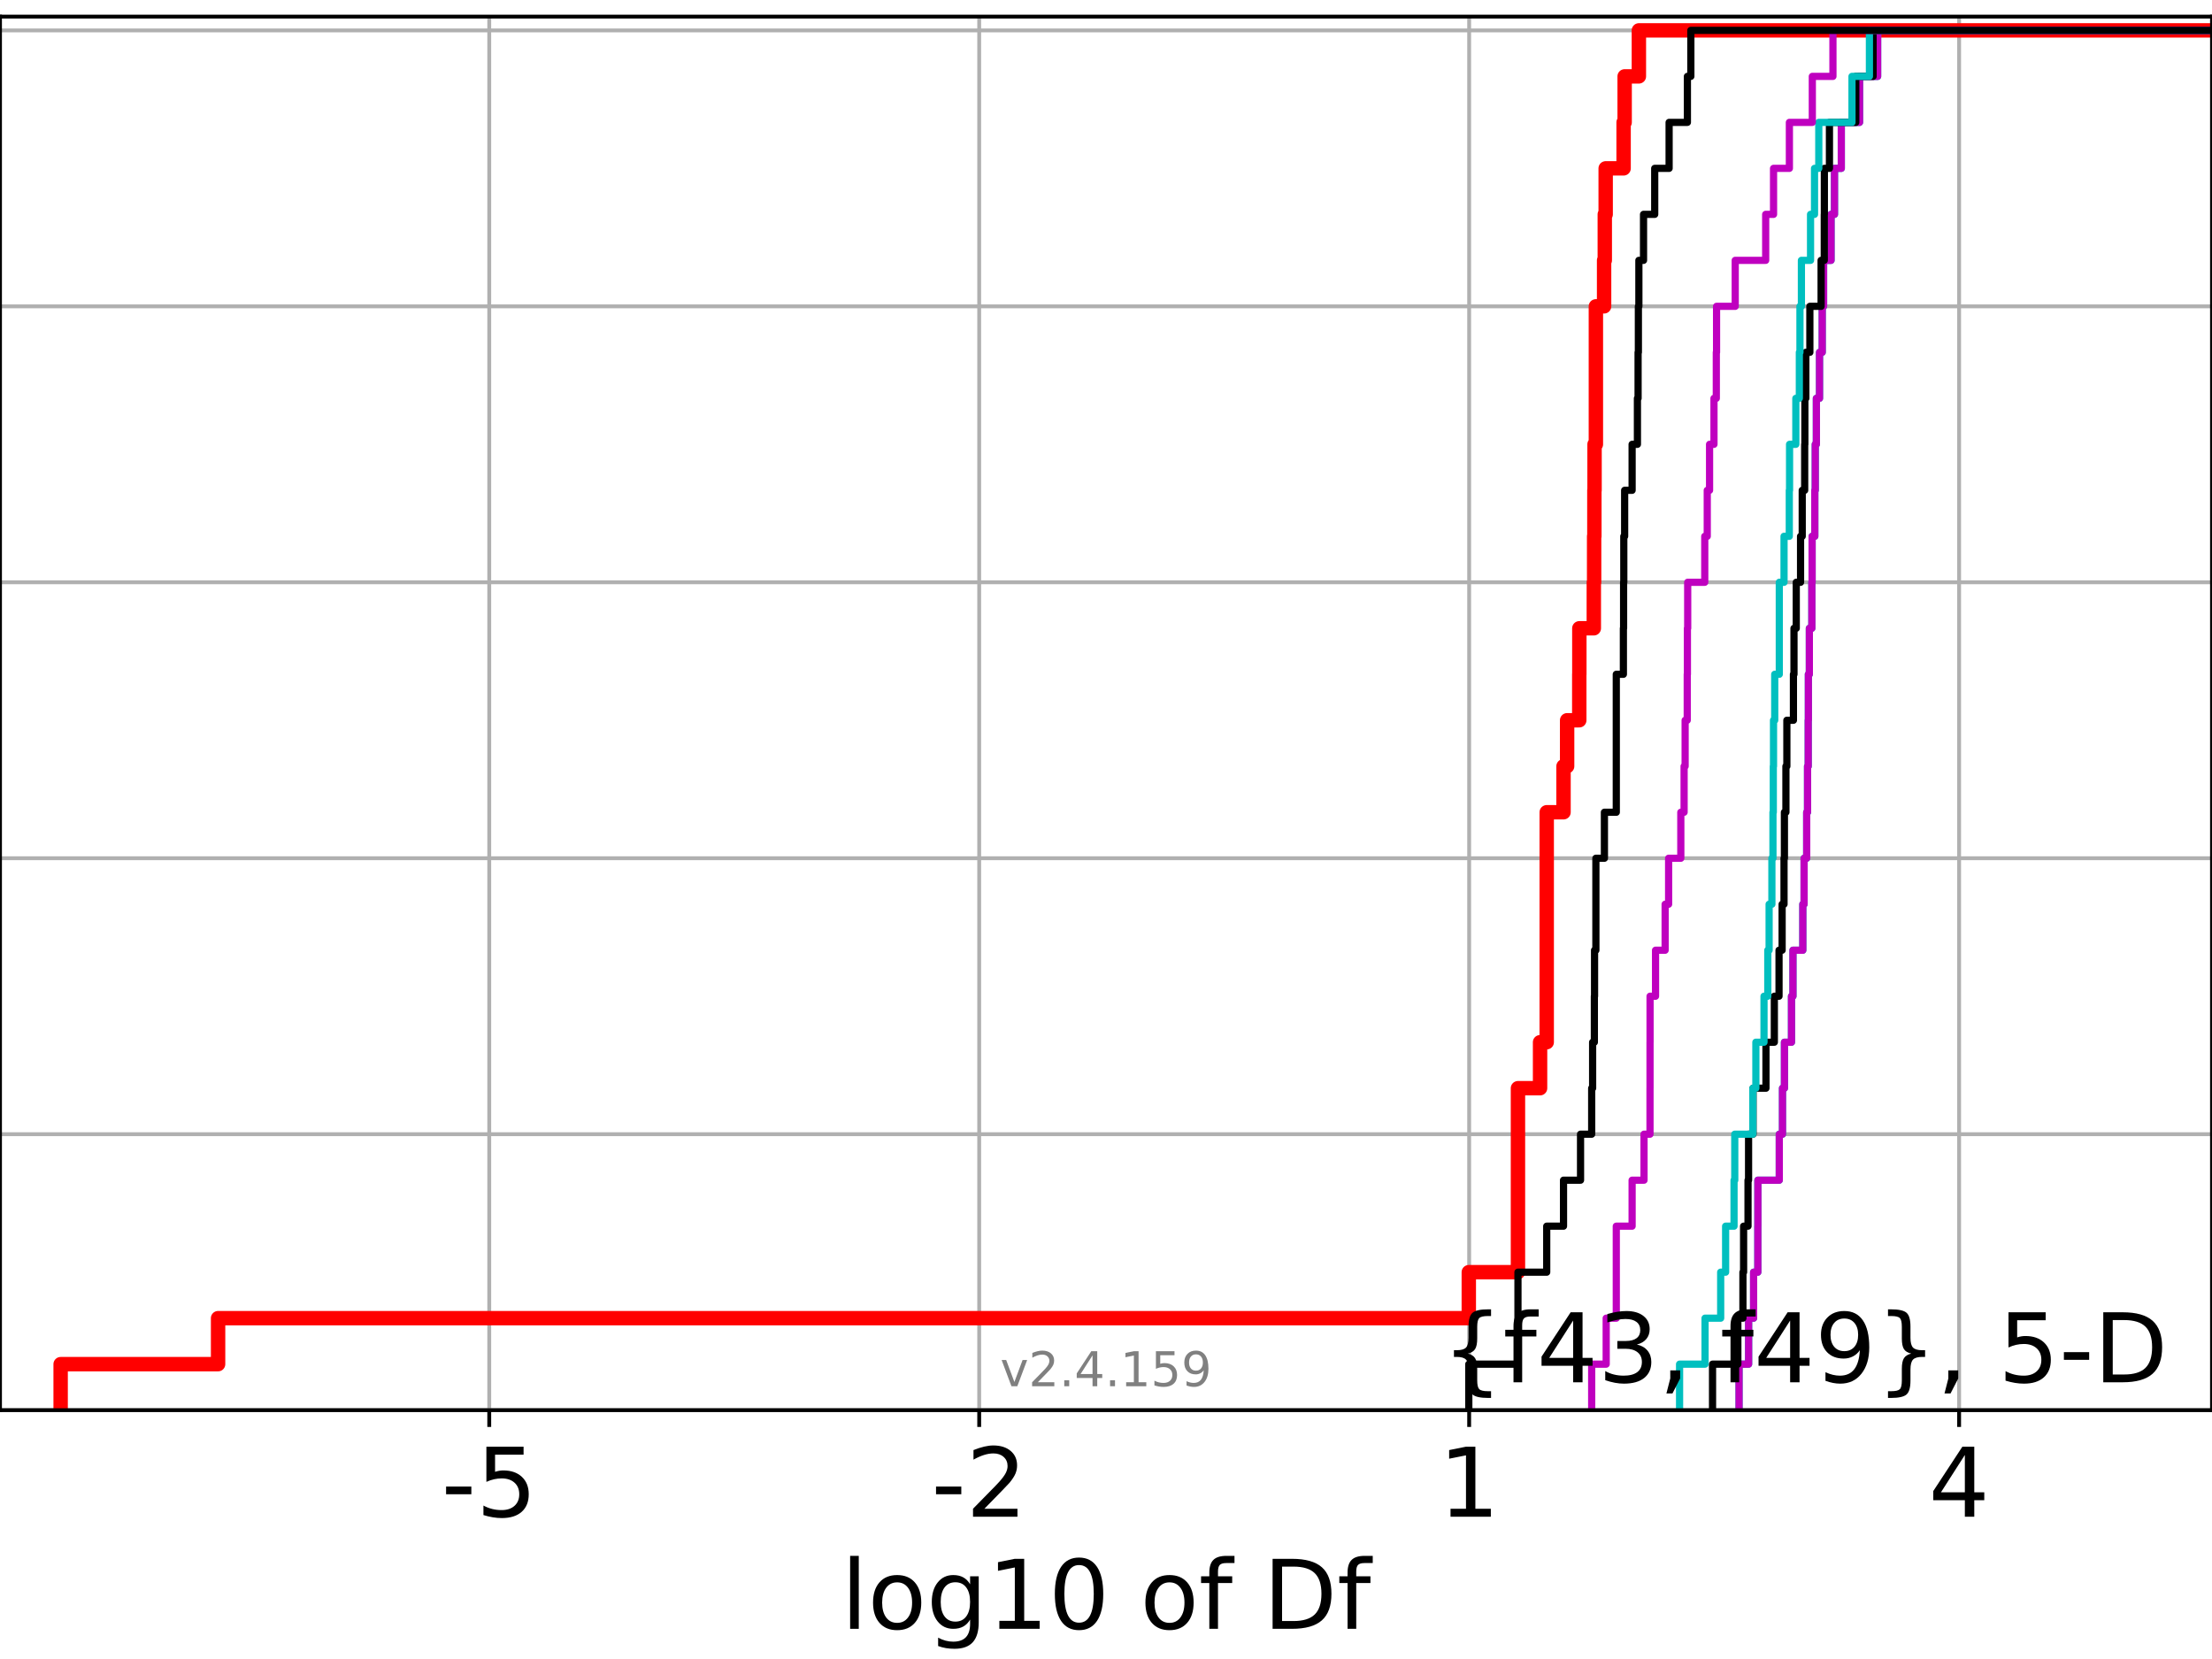 <?xml version="1.0" encoding="utf-8" standalone="no"?>
<!DOCTYPE svg PUBLIC "-//W3C//DTD SVG 1.1//EN"
  "http://www.w3.org/Graphics/SVG/1.1/DTD/svg11.dtd">
<!-- Created with matplotlib (https://matplotlib.org/) -->
<svg height="345.6pt" version="1.1" viewBox="0 0 460.8 345.6" width="460.8pt" xmlns="http://www.w3.org/2000/svg" xmlns:xlink="http://www.w3.org/1999/xlink">
 <defs>
  <style type="text/css">*{stroke-linecap:butt;stroke-linejoin:round;}</style>
 </defs>
 <g id="figure_1">
  <g id="patch_1">
   <path d="M 0 345.6 
L 460.8 345.6 
L 460.8 0 
L 0 0 
z
" style="fill:#ffffff;"/>
  </g>
  <g id="axes_1">
   <g id="patch_2">
    <path d="M 0 293.76 
L 460.8 293.76 
L 460.8 3.456 
L 0 3.456 
z
" style="fill:#ffffff;"/>
   </g>
   <g id="matplotlib.axis_1">
    <g id="xtick_1">
     <g id="line2d_1">
      <path clip-path="url(#p7951b0056a)" d="M 101.919 293.76 
L 101.919 3.456 
" style="fill:none;stroke:#b0b0b0;stroke-linecap:square;stroke-width:0.8;"/>
     </g>
     <g id="line2d_2">
      <defs>
       <path d="M 0 0 
L 0 3.5 
" id="m46b22b96cf" style="stroke:#000000;stroke-width:0.8;"/>
      </defs>
      <g>
       <use style="stroke:#000000;stroke-width:0.8;" x="101.919" xlink:href="#m46b22b96cf" y="293.76"/>
      </g>
     </g>
     <g id="text_1">
      <!-- -5 -->
      <g transform="translate(91.949 315.957)scale(0.2 -0.2)">
       <defs>
        <path d="M 4.891 31.391 
L 31.203 31.391 
L 31.203 23.391 
L 4.891 23.391 
z
" id="DejaVuSans-45"/>
        <path d="M 10.797 72.906 
L 49.516 72.906 
L 49.516 64.594 
L 19.828 64.594 
L 19.828 46.734 
Q 21.969 47.469 24.109 47.828 
Q 26.266 48.188 28.422 48.188 
Q 40.625 48.188 47.75 41.5 
Q 54.891 34.812 54.891 23.391 
Q 54.891 11.625 47.562 5.094 
Q 40.234 -1.422 26.906 -1.422 
Q 22.312 -1.422 17.547 -0.641 
Q 12.797 0.141 7.719 1.703 
L 7.719 11.625 
Q 12.109 9.234 16.797 8.062 
Q 21.484 6.891 26.703 6.891 
Q 35.156 6.891 40.078 11.328 
Q 45.016 15.766 45.016 23.391 
Q 45.016 31 40.078 35.438 
Q 35.156 39.891 26.703 39.891 
Q 22.75 39.891 18.812 39.016 
Q 14.891 38.141 10.797 36.281 
z
" id="DejaVuSans-53"/>
       </defs>
       <use xlink:href="#DejaVuSans-45"/>
       <use x="36.084" xlink:href="#DejaVuSans-53"/>
      </g>
     </g>
    </g>
    <g id="xtick_2">
     <g id="line2d_3">
      <path clip-path="url(#p7951b0056a)" d="M 203.986 293.76 
L 203.986 3.456 
" style="fill:none;stroke:#b0b0b0;stroke-linecap:square;stroke-width:0.8;"/>
     </g>
     <g id="line2d_4">
      <g>
       <use style="stroke:#000000;stroke-width:0.8;" x="203.986" xlink:href="#m46b22b96cf" y="293.76"/>
      </g>
     </g>
     <g id="text_2">
      <!-- -2 -->
      <g transform="translate(194.016 315.957)scale(0.2 -0.2)">
       <defs>
        <path d="M 19.188 8.297 
L 53.609 8.297 
L 53.609 0 
L 7.328 0 
L 7.328 8.297 
Q 12.938 14.109 22.625 23.891 
Q 32.328 33.688 34.812 36.531 
Q 39.547 41.844 41.422 45.531 
Q 43.312 49.219 43.312 52.781 
Q 43.312 58.594 39.234 62.25 
Q 35.156 65.922 28.609 65.922 
Q 23.969 65.922 18.812 64.312 
Q 13.672 62.703 7.812 59.422 
L 7.812 69.391 
Q 13.766 71.781 18.938 73 
Q 24.125 74.219 28.422 74.219 
Q 39.75 74.219 46.484 68.547 
Q 53.219 62.891 53.219 53.422 
Q 53.219 48.922 51.531 44.891 
Q 49.859 40.875 45.406 35.406 
Q 44.188 33.984 37.641 27.219 
Q 31.109 20.453 19.188 8.297 
z
" id="DejaVuSans-50"/>
       </defs>
       <use xlink:href="#DejaVuSans-45"/>
       <use x="36.084" xlink:href="#DejaVuSans-50"/>
      </g>
     </g>
    </g>
    <g id="xtick_3">
     <g id="line2d_5">
      <path clip-path="url(#p7951b0056a)" d="M 306.052 293.76 
L 306.052 3.456 
" style="fill:none;stroke:#b0b0b0;stroke-linecap:square;stroke-width:0.8;"/>
     </g>
     <g id="line2d_6">
      <g>
       <use style="stroke:#000000;stroke-width:0.8;" x="306.052" xlink:href="#m46b22b96cf" y="293.76"/>
      </g>
     </g>
     <g id="text_3">
      <!-- 1 -->
      <g transform="translate(299.69 315.957)scale(0.2 -0.2)">
       <defs>
        <path d="M 12.406 8.297 
L 28.516 8.297 
L 28.516 63.922 
L 10.984 60.406 
L 10.984 69.391 
L 28.422 72.906 
L 38.281 72.906 
L 38.281 8.297 
L 54.391 8.297 
L 54.391 0 
L 12.406 0 
z
" id="DejaVuSans-49"/>
       </defs>
       <use xlink:href="#DejaVuSans-49"/>
      </g>
     </g>
    </g>
    <g id="xtick_4">
     <g id="line2d_7">
      <path clip-path="url(#p7951b0056a)" d="M 408.119 293.76 
L 408.119 3.456 
" style="fill:none;stroke:#b0b0b0;stroke-linecap:square;stroke-width:0.8;"/>
     </g>
     <g id="line2d_8">
      <g>
       <use style="stroke:#000000;stroke-width:0.8;" x="408.119" xlink:href="#m46b22b96cf" y="293.76"/>
      </g>
     </g>
     <g id="text_4">
      <!-- 4 -->
      <g transform="translate(401.756 315.957)scale(0.2 -0.2)">
       <defs>
        <path d="M 37.797 64.312 
L 12.891 25.391 
L 37.797 25.391 
z
M 35.203 72.906 
L 47.609 72.906 
L 47.609 25.391 
L 58.016 25.391 
L 58.016 17.188 
L 47.609 17.188 
L 47.609 0 
L 37.797 0 
L 37.797 17.188 
L 4.891 17.188 
L 4.891 26.703 
z
" id="DejaVuSans-52"/>
       </defs>
       <use xlink:href="#DejaVuSans-52"/>
      </g>
     </g>
    </g>
    <g id="text_5">
     <!-- log10 of Df -->
     <g transform="translate(175.214 339.313)scale(0.2 -0.2)">
      <defs>
       <path d="M 9.422 75.984 
L 18.406 75.984 
L 18.406 0 
L 9.422 0 
z
" id="DejaVuSans-108"/>
       <path d="M 30.609 48.391 
Q 23.391 48.391 19.188 42.75 
Q 14.984 37.109 14.984 27.297 
Q 14.984 17.484 19.156 11.844 
Q 23.344 6.203 30.609 6.203 
Q 37.797 6.203 41.984 11.859 
Q 46.188 17.531 46.188 27.297 
Q 46.188 37.016 41.984 42.703 
Q 37.797 48.391 30.609 48.391 
z
M 30.609 56 
Q 42.328 56 49.016 48.375 
Q 55.719 40.766 55.719 27.297 
Q 55.719 13.875 49.016 6.219 
Q 42.328 -1.422 30.609 -1.422 
Q 18.844 -1.422 12.172 6.219 
Q 5.516 13.875 5.516 27.297 
Q 5.516 40.766 12.172 48.375 
Q 18.844 56 30.609 56 
z
" id="DejaVuSans-111"/>
       <path d="M 45.406 27.984 
Q 45.406 37.75 41.375 43.109 
Q 37.359 48.484 30.078 48.484 
Q 22.859 48.484 18.828 43.109 
Q 14.797 37.75 14.797 27.984 
Q 14.797 18.266 18.828 12.891 
Q 22.859 7.516 30.078 7.516 
Q 37.359 7.516 41.375 12.891 
Q 45.406 18.266 45.406 27.984 
z
M 54.391 6.781 
Q 54.391 -7.172 48.188 -13.984 
Q 42 -20.797 29.203 -20.797 
Q 24.469 -20.797 20.266 -20.094 
Q 16.062 -19.391 12.109 -17.922 
L 12.109 -9.188 
Q 16.062 -11.328 19.922 -12.344 
Q 23.781 -13.375 27.781 -13.375 
Q 36.625 -13.375 41.016 -8.766 
Q 45.406 -4.156 45.406 5.172 
L 45.406 9.625 
Q 42.625 4.781 38.281 2.391 
Q 33.938 0 27.875 0 
Q 17.828 0 11.672 7.656 
Q 5.516 15.328 5.516 27.984 
Q 5.516 40.672 11.672 48.328 
Q 17.828 56 27.875 56 
Q 33.938 56 38.281 53.609 
Q 42.625 51.219 45.406 46.391 
L 45.406 54.688 
L 54.391 54.688 
z
" id="DejaVuSans-103"/>
       <path d="M 31.781 66.406 
Q 24.172 66.406 20.328 58.906 
Q 16.5 51.422 16.5 36.375 
Q 16.5 21.391 20.328 13.891 
Q 24.172 6.391 31.781 6.391 
Q 39.453 6.391 43.281 13.891 
Q 47.125 21.391 47.125 36.375 
Q 47.125 51.422 43.281 58.906 
Q 39.453 66.406 31.781 66.406 
z
M 31.781 74.219 
Q 44.047 74.219 50.516 64.516 
Q 56.984 54.828 56.984 36.375 
Q 56.984 17.969 50.516 8.266 
Q 44.047 -1.422 31.781 -1.422 
Q 19.531 -1.422 13.062 8.266 
Q 6.594 17.969 6.594 36.375 
Q 6.594 54.828 13.062 64.516 
Q 19.531 74.219 31.781 74.219 
z
" id="DejaVuSans-48"/>
       <path id="DejaVuSans-32"/>
       <path d="M 37.109 75.984 
L 37.109 68.5 
L 28.516 68.5 
Q 23.688 68.5 21.797 66.547 
Q 19.922 64.594 19.922 59.516 
L 19.922 54.688 
L 34.719 54.688 
L 34.719 47.703 
L 19.922 47.703 
L 19.922 0 
L 10.891 0 
L 10.891 47.703 
L 2.297 47.703 
L 2.297 54.688 
L 10.891 54.688 
L 10.891 58.5 
Q 10.891 67.625 15.141 71.797 
Q 19.391 75.984 28.609 75.984 
z
" id="DejaVuSans-102"/>
       <path d="M 19.672 64.797 
L 19.672 8.109 
L 31.594 8.109 
Q 46.688 8.109 53.688 14.938 
Q 60.688 21.781 60.688 36.531 
Q 60.688 51.172 53.688 57.984 
Q 46.688 64.797 31.594 64.797 
z
M 9.812 72.906 
L 30.078 72.906 
Q 51.266 72.906 61.172 64.094 
Q 71.094 55.281 71.094 36.531 
Q 71.094 17.672 61.125 8.828 
Q 51.172 0 30.078 0 
L 9.812 0 
z
" id="DejaVuSans-68"/>
      </defs>
      <use xlink:href="#DejaVuSans-108"/>
      <use x="27.783" xlink:href="#DejaVuSans-111"/>
      <use x="88.965" xlink:href="#DejaVuSans-103"/>
      <use x="152.441" xlink:href="#DejaVuSans-49"/>
      <use x="216.064" xlink:href="#DejaVuSans-48"/>
      <use x="279.688" xlink:href="#DejaVuSans-32"/>
      <use x="311.475" xlink:href="#DejaVuSans-111"/>
      <use x="372.656" xlink:href="#DejaVuSans-102"/>
      <use x="407.861" xlink:href="#DejaVuSans-32"/>
      <use x="439.648" xlink:href="#DejaVuSans-68"/>
      <use x="516.65" xlink:href="#DejaVuSans-102"/>
     </g>
    </g>
   </g>
   <g id="matplotlib.axis_2">
    <g id="ytick_1">
     <g id="line2d_9">
      <path clip-path="url(#p7951b0056a)" d="M 0 293.76 
L 460.8 293.76 
" style="fill:none;stroke:#b0b0b0;stroke-linecap:square;stroke-width:0.8;"/>
     </g>
     <g id="line2d_10">
      <defs>
       <path d="M 0 0 
L -3.5 0 
" id="m8b7c9a5d90" style="stroke:#000000;stroke-width:0.8;"/>
      </defs>
      <g>
       <use style="stroke:#000000;stroke-width:0.8;" x="0" xlink:href="#m8b7c9a5d90" y="293.76"/>
      </g>
     </g>
    </g>
    <g id="ytick_2">
     <g id="line2d_11">
      <path clip-path="url(#p7951b0056a)" d="M 0 236.274 
L 460.8 236.274 
" style="fill:none;stroke:#b0b0b0;stroke-linecap:square;stroke-width:0.8;"/>
     </g>
     <g id="line2d_12">
      <g>
       <use style="stroke:#000000;stroke-width:0.8;" x="0" xlink:href="#m8b7c9a5d90" y="236.274"/>
      </g>
     </g>
    </g>
    <g id="ytick_3">
     <g id="line2d_13">
      <path clip-path="url(#p7951b0056a)" d="M 0 178.788 
L 460.8 178.788 
" style="fill:none;stroke:#b0b0b0;stroke-linecap:square;stroke-width:0.8;"/>
     </g>
     <g id="line2d_14">
      <g>
       <use style="stroke:#000000;stroke-width:0.8;" x="0" xlink:href="#m8b7c9a5d90" y="178.788"/>
      </g>
     </g>
    </g>
    <g id="ytick_4">
     <g id="line2d_15">
      <path clip-path="url(#p7951b0056a)" d="M 0 121.302 
L 460.8 121.302 
" style="fill:none;stroke:#b0b0b0;stroke-linecap:square;stroke-width:0.8;"/>
     </g>
     <g id="line2d_16">
      <g>
       <use style="stroke:#000000;stroke-width:0.8;" x="0" xlink:href="#m8b7c9a5d90" y="121.302"/>
      </g>
     </g>
    </g>
    <g id="ytick_5">
     <g id="line2d_17">
      <path clip-path="url(#p7951b0056a)" d="M 0 63.816 
L 460.8 63.816 
" style="fill:none;stroke:#b0b0b0;stroke-linecap:square;stroke-width:0.8;"/>
     </g>
     <g id="line2d_18">
      <g>
       <use style="stroke:#000000;stroke-width:0.8;" x="0" xlink:href="#m8b7c9a5d90" y="63.816"/>
      </g>
     </g>
    </g>
    <g id="ytick_6">
     <g id="line2d_19">
      <path clip-path="url(#p7951b0056a)" d="M 0 6.33 
L 460.8 6.33 
" style="fill:none;stroke:#b0b0b0;stroke-linecap:square;stroke-width:0.8;"/>
     </g>
     <g id="line2d_20">
      <g>
       <use style="stroke:#000000;stroke-width:0.8;" x="0" xlink:href="#m8b7c9a5d90" y="6.33"/>
      </g>
     </g>
    </g>
   </g>
   <g id="line2d_21">
    <path clip-path="url(#p7951b0056a)" d="M 12.632 293.76 
L 12.632 284.179 
L 45.431 284.179 
L 45.431 274.598 
L 305.978 274.598 
L 305.978 265.017 
L 316.219 265.017 
L 316.219 255.436 
L 316.219 255.436 
L 316.219 245.855 
L 316.219 245.855 
L 316.219 236.274 
L 316.219 236.274 
L 316.219 226.693 
L 320.823 226.693 
L 320.823 217.112 
L 322.21 217.112 
L 322.21 207.531 
L 322.21 207.531 
L 322.21 197.95 
L 322.21 197.95 
L 322.21 188.369 
L 322.21 188.369 
L 322.21 178.788 
L 322.21 178.788 
L 322.21 169.207 
L 325.711 169.207 
L 325.711 159.626 
L 326.461 159.626 
L 326.461 150.045 
L 328.989 150.045 
L 328.989 140.464 
L 329.005 140.464 
L 329.005 130.883 
L 332.021 130.883 
L 332.021 121.302 
L 332.085 121.302 
L 332.085 111.721 
L 332.136 111.721 
L 332.136 102.14 
L 332.175 102.14 
L 332.175 92.559 
L 332.452 92.559 
L 332.452 82.978 
L 332.452 82.978 
L 332.452 73.397 
L 332.452 73.397 
L 332.452 63.816 
L 334.162 63.816 
L 334.162 54.235 
L 334.306 54.235 
L 334.306 44.654 
L 334.492 44.654 
L 334.492 35.073 
L 338.225 35.073 
L 338.225 25.492 
L 338.443 25.492 
L 338.443 15.911 
L 341.408 15.911 
L 341.408 6.33 
L 341.408 6.33 
L 341.408 6.33 
L 460.8 6.33 
" style="fill:none;stroke:#ff0000;stroke-linecap:square;stroke-width:3;"/>
   </g>
   <g id="line2d_22">
    <path clip-path="url(#p7951b0056a)" d="M 362.275 293.76 
L 362.275 284.179 
L 364.269 284.179 
L 364.269 274.598 
L 365.308 274.598 
L 365.308 265.017 
L 366.188 265.017 
L 366.188 255.436 
L 366.198 255.436 
L 366.198 245.855 
L 370.656 245.855 
L 370.656 236.274 
L 371.324 236.274 
L 371.324 226.693 
L 371.734 226.693 
L 371.734 217.112 
L 373.201 217.112 
L 373.201 207.531 
L 373.505 207.531 
L 373.505 197.95 
L 375.559 197.95 
L 375.559 188.369 
L 375.823 188.369 
L 375.823 178.788 
L 376.366 178.788 
L 376.366 169.207 
L 376.544 169.207 
L 376.544 159.626 
L 376.686 159.626 
L 376.686 150.045 
L 376.716 150.045 
L 376.716 140.464 
L 376.92 140.464 
L 376.92 130.883 
L 377.443 130.883 
L 377.443 121.302 
L 377.497 121.302 
L 377.497 111.721 
L 378.06 111.721 
L 378.06 102.14 
L 378.151 102.14 
L 378.151 92.559 
L 378.383 92.559 
L 378.383 82.978 
L 379.039 82.978 
L 379.039 73.397 
L 379.603 73.397 
L 379.603 63.816 
L 379.887 63.816 
L 379.887 54.235 
L 381.44 54.235 
L 381.44 44.654 
L 382.157 44.654 
L 382.157 35.073 
L 383.577 35.073 
L 383.577 25.492 
L 387.377 25.492 
L 387.377 15.911 
L 391.148 15.911 
L 391.148 6.33 
L 391.148 6.33 
L 391.148 6.33 
L 460.8 6.33 
" style="fill:none;stroke:#00bfbf;stroke-linecap:square;stroke-width:1.5;"/>
   </g>
   <g id="line2d_23">
    <path clip-path="url(#p7951b0056a)" d="M 362.275 293.76 
L 362.275 284.179 
L 364.269 284.179 
L 364.269 274.598 
L 365.308 274.598 
L 365.308 265.017 
L 366.188 265.017 
L 366.188 255.436 
L 366.198 255.436 
L 366.198 245.855 
L 370.656 245.855 
L 370.656 236.274 
L 371.324 236.274 
L 371.324 226.693 
L 371.734 226.693 
L 371.734 217.112 
L 373.201 217.112 
L 373.201 207.531 
L 373.505 207.531 
L 373.505 197.95 
L 375.559 197.95 
L 375.559 188.369 
L 375.823 188.369 
L 375.823 178.788 
L 376.366 178.788 
L 376.366 169.207 
L 376.544 169.207 
L 376.544 159.626 
L 376.686 159.626 
L 376.686 150.045 
L 376.716 150.045 
L 376.716 140.464 
L 376.92 140.464 
L 376.92 130.883 
L 377.443 130.883 
L 377.443 121.302 
L 377.497 121.302 
L 377.497 111.721 
L 378.06 111.721 
L 378.06 102.14 
L 378.151 102.14 
L 378.151 92.559 
L 378.383 92.559 
L 378.383 82.978 
L 379.039 82.978 
L 379.039 73.397 
L 379.603 73.397 
L 379.603 63.816 
L 379.887 63.816 
L 379.887 54.235 
L 381.44 54.235 
L 381.44 44.654 
L 382.157 44.654 
L 382.157 35.073 
L 383.577 35.073 
L 383.577 25.492 
L 387.377 25.492 
L 387.377 15.911 
L 391.148 15.911 
L 391.148 6.33 
L 391.148 6.33 
L 391.148 6.33 
L 460.8 6.33 
" style="fill:none;stroke:#bf00bf;stroke-linecap:square;stroke-width:1.5;"/>
   </g>
   <g id="line2d_24">
    <path clip-path="url(#p7951b0056a)" d="M 356.753 293.76 
L 356.753 284.179 
L 362.024 284.179 
L 362.024 274.598 
L 363.083 274.598 
L 363.083 265.017 
L 363.225 265.017 
L 363.225 255.436 
L 364.144 255.436 
L 364.144 245.855 
L 364.258 245.855 
L 364.258 236.274 
L 365.19 236.274 
L 365.19 226.693 
L 367.881 226.693 
L 367.881 217.112 
L 369.628 217.112 
L 369.628 207.531 
L 370.604 207.531 
L 370.604 197.95 
L 371.249 197.95 
L 371.249 188.369 
L 371.645 188.369 
L 371.645 178.788 
L 371.727 178.788 
L 371.727 169.207 
L 372.04 169.207 
L 372.04 159.626 
L 372.237 159.626 
L 372.237 150.045 
L 373.606 150.045 
L 373.606 140.464 
L 373.722 140.464 
L 373.722 130.883 
L 374.193 130.883 
L 374.193 121.302 
L 375.089 121.302 
L 375.089 111.721 
L 375.437 111.721 
L 375.437 102.14 
L 375.949 102.14 
L 375.949 92.559 
L 375.986 92.559 
L 375.986 82.978 
L 376.188 82.978 
L 376.188 73.397 
L 377.027 73.397 
L 377.027 63.816 
L 379.37 63.816 
L 379.37 54.235 
L 380.031 54.235 
L 380.031 44.654 
L 380.049 44.654 
L 380.049 35.073 
L 381.107 35.073 
L 381.107 25.492 
L 386.593 25.492 
L 386.593 15.911 
L 390.196 15.911 
L 390.196 6.33 
L 390.196 6.33 
L 390.196 6.33 
L 460.8 6.33 
" style="fill:none;stroke:#000000;stroke-linecap:square;stroke-width:1.5;"/>
   </g>
   <g id="line2d_25">
    <path clip-path="url(#p7951b0056a)" d="M 349.886 293.76 
L 349.886 284.179 
L 355.194 284.179 
L 355.194 274.598 
L 358.449 274.598 
L 358.449 265.017 
L 359.479 265.017 
L 359.479 255.436 
L 361.232 255.436 
L 361.232 245.855 
L 361.384 245.855 
L 361.384 236.274 
L 365.155 236.274 
L 365.155 226.693 
L 365.781 226.693 
L 365.781 217.112 
L 367.476 217.112 
L 367.476 207.531 
L 368.264 207.531 
L 368.264 197.95 
L 368.539 197.95 
L 368.539 188.369 
L 369.118 188.369 
L 369.118 178.788 
L 369.34 178.788 
L 369.34 169.207 
L 369.411 169.207 
L 369.411 159.626 
L 369.457 159.626 
L 369.457 150.045 
L 369.708 150.045 
L 369.708 140.464 
L 370.661 140.464 
L 370.661 130.883 
L 370.661 130.883 
L 370.661 121.302 
L 371.649 121.302 
L 371.649 111.721 
L 372.743 111.721 
L 372.743 102.14 
L 372.799 102.14 
L 372.799 92.559 
L 374.106 92.559 
L 374.106 82.978 
L 374.838 82.978 
L 374.838 73.397 
L 374.963 73.397 
L 374.963 63.816 
L 375.267 63.816 
L 375.267 54.235 
L 377.169 54.235 
L 377.169 44.654 
L 377.998 44.654 
L 377.998 35.073 
L 378.887 35.073 
L 378.887 25.492 
L 385.803 25.492 
L 385.803 15.911 
L 389.435 15.911 
L 389.435 6.33 
L 389.435 6.33 
L 389.435 6.33 
L 460.8 6.33 
" style="fill:none;stroke:#00bfbf;stroke-linecap:square;stroke-width:1.5;"/>
   </g>
   <g id="line2d_26">
    <path clip-path="url(#p7951b0056a)" d="M 331.577 293.76 
L 331.577 284.179 
L 334.6 284.179 
L 334.6 274.598 
L 336.703 274.598 
L 336.703 265.017 
L 336.703 265.017 
L 336.703 255.436 
L 340 255.436 
L 340 245.855 
L 342.48 245.855 
L 342.48 236.274 
L 343.726 236.274 
L 343.726 226.693 
L 343.731 226.693 
L 343.731 217.112 
L 343.737 217.112 
L 343.737 207.531 
L 344.88 207.531 
L 344.88 197.95 
L 346.878 197.95 
L 346.878 188.369 
L 347.604 188.369 
L 347.604 178.788 
L 350.144 178.788 
L 350.144 169.207 
L 350.83 169.207 
L 350.83 159.626 
L 351.044 159.626 
L 351.044 150.045 
L 351.482 150.045 
L 351.482 140.464 
L 351.516 140.464 
L 351.516 130.883 
L 351.578 130.883 
L 351.578 121.302 
L 355.132 121.302 
L 355.132 111.721 
L 355.651 111.721 
L 355.651 102.14 
L 356.134 102.14 
L 356.134 92.559 
L 357.054 92.559 
L 357.054 82.978 
L 357.54 82.978 
L 357.54 73.397 
L 357.591 73.397 
L 357.591 63.816 
L 361.478 63.816 
L 361.478 54.235 
L 367.825 54.235 
L 367.825 44.654 
L 369.462 44.654 
L 369.462 35.073 
L 372.763 35.073 
L 372.763 25.492 
L 377.54 25.492 
L 377.54 15.911 
L 381.835 15.911 
L 381.835 6.33 
L 381.835 6.33 
L 381.835 6.33 
L 460.8 6.33 
" style="fill:none;stroke:#bf00bf;stroke-linecap:square;stroke-width:1.5;"/>
   </g>
   <g id="line2d_27">
    <path clip-path="url(#p7951b0056a)" d="M 305.978 293.76 
L 305.978 284.179 
L 316.219 284.179 
L 316.219 274.598 
L 316.219 274.598 
L 316.219 265.017 
L 322.21 265.017 
L 322.21 255.436 
L 325.711 255.436 
L 325.711 245.855 
L 329.255 245.855 
L 329.255 236.274 
L 331.577 236.274 
L 331.577 226.693 
L 331.774 226.693 
L 331.774 217.112 
L 332.136 217.112 
L 332.136 207.531 
L 332.175 207.531 
L 332.175 197.95 
L 332.452 197.95 
L 332.452 188.369 
L 332.452 188.369 
L 332.452 178.788 
L 334.229 178.788 
L 334.229 169.207 
L 336.703 169.207 
L 336.703 159.626 
L 336.703 159.626 
L 336.703 150.045 
L 336.703 150.045 
L 336.703 140.464 
L 338.182 140.464 
L 338.182 130.883 
L 338.225 130.883 
L 338.225 121.302 
L 338.267 121.302 
L 338.267 111.721 
L 338.443 111.721 
L 338.443 102.14 
L 340 102.14 
L 340 92.559 
L 341.105 92.559 
L 341.105 82.978 
L 341.243 82.978 
L 341.243 73.397 
L 341.305 73.397 
L 341.305 63.816 
L 341.408 63.816 
L 341.408 54.235 
L 342.378 54.235 
L 342.378 44.654 
L 344.707 44.654 
L 344.707 35.073 
L 347.707 35.073 
L 347.707 25.492 
L 351.516 25.492 
L 351.516 15.911 
L 352.235 15.911 
L 352.235 6.33 
L 352.235 6.33 
L 352.235 6.33 
L 460.8 6.33 
" style="fill:none;stroke:#000000;stroke-linecap:square;stroke-width:1.5;"/>
   </g>
   <g id="patch_3">
    <path d="M 0 293.76 
L 0 3.456 
" style="fill:none;stroke:#000000;stroke-linecap:square;stroke-linejoin:miter;stroke-width:0.8;"/>
   </g>
   <g id="patch_4">
    <path d="M 460.8 293.76 
L 460.8 3.456 
" style="fill:none;stroke:#000000;stroke-linecap:square;stroke-linejoin:miter;stroke-width:0.8;"/>
   </g>
   <g id="patch_5">
    <path d="M -0 293.76 
L 460.8 293.76 
" style="fill:none;stroke:#000000;stroke-linecap:square;stroke-linejoin:miter;stroke-width:0.8;"/>
   </g>
   <g id="patch_6">
    <path d="M -0 3.456 
L 460.8 3.456 
" style="fill:none;stroke:#000000;stroke-linecap:square;stroke-linejoin:miter;stroke-width:0.8;"/>
   </g>
   <g id="text_6">
    <!-- {f43, f49}, 5-D -->
    <g transform="translate(300.387 287.954)scale(0.2 -0.2)">
     <defs>
      <path d="M 51.125 -9.281 
L 51.125 -16.312 
L 48.094 -16.312 
Q 35.938 -16.312 31.812 -12.688 
Q 27.688 -9.078 27.688 1.703 
L 27.688 13.375 
Q 27.688 20.75 25.047 23.578 
Q 22.406 26.422 15.484 26.422 
L 12.5 26.422 
L 12.5 33.406 
L 15.484 33.406 
Q 22.469 33.406 25.078 36.203 
Q 27.688 39.016 27.688 46.297 
L 27.688 58.016 
Q 27.688 68.797 31.812 72.391 
Q 35.938 75.984 48.094 75.984 
L 51.125 75.984 
L 51.125 69 
L 47.797 69 
Q 40.922 69 38.812 66.844 
Q 36.719 64.703 36.719 57.812 
L 36.719 45.703 
Q 36.719 38.031 34.5 34.562 
Q 32.281 31.109 26.906 29.891 
Q 32.328 28.562 34.516 25.094 
Q 36.719 21.625 36.719 14.016 
L 36.719 1.906 
Q 36.719 -4.984 38.812 -7.125 
Q 40.922 -9.281 47.797 -9.281 
z
" id="DejaVuSans-123"/>
      <path d="M 40.578 39.312 
Q 47.656 37.797 51.625 33 
Q 55.609 28.219 55.609 21.188 
Q 55.609 10.406 48.188 4.484 
Q 40.766 -1.422 27.094 -1.422 
Q 22.516 -1.422 17.656 -0.516 
Q 12.797 0.391 7.625 2.203 
L 7.625 11.719 
Q 11.719 9.328 16.594 8.109 
Q 21.484 6.891 26.812 6.891 
Q 36.078 6.891 40.938 10.547 
Q 45.797 14.203 45.797 21.188 
Q 45.797 27.641 41.281 31.266 
Q 36.766 34.906 28.719 34.906 
L 20.219 34.906 
L 20.219 43.016 
L 29.109 43.016 
Q 36.375 43.016 40.234 45.922 
Q 44.094 48.828 44.094 54.297 
Q 44.094 59.906 40.109 62.906 
Q 36.141 65.922 28.719 65.922 
Q 24.656 65.922 20.016 65.031 
Q 15.375 64.156 9.812 62.312 
L 9.812 71.094 
Q 15.438 72.656 20.344 73.438 
Q 25.25 74.219 29.594 74.219 
Q 40.828 74.219 47.359 69.109 
Q 53.906 64.016 53.906 55.328 
Q 53.906 49.266 50.438 45.094 
Q 46.969 40.922 40.578 39.312 
z
" id="DejaVuSans-51"/>
      <path d="M 11.719 12.406 
L 22.016 12.406 
L 22.016 4 
L 14.016 -11.625 
L 7.719 -11.625 
L 11.719 4 
z
" id="DejaVuSans-44"/>
      <path d="M 10.984 1.516 
L 10.984 10.5 
Q 14.703 8.734 18.5 7.812 
Q 22.312 6.891 25.984 6.891 
Q 35.75 6.891 40.891 13.453 
Q 46.047 20.016 46.781 33.406 
Q 43.953 29.203 39.594 26.953 
Q 35.25 24.703 29.984 24.703 
Q 19.047 24.703 12.672 31.312 
Q 6.297 37.938 6.297 49.422 
Q 6.297 60.641 12.938 67.422 
Q 19.578 74.219 30.609 74.219 
Q 43.266 74.219 49.922 64.516 
Q 56.594 54.828 56.594 36.375 
Q 56.594 19.141 48.406 8.859 
Q 40.234 -1.422 26.422 -1.422 
Q 22.703 -1.422 18.891 -0.688 
Q 15.094 0.047 10.984 1.516 
z
M 30.609 32.422 
Q 37.25 32.422 41.125 36.953 
Q 45.016 41.5 45.016 49.422 
Q 45.016 57.281 41.125 61.844 
Q 37.25 66.406 30.609 66.406 
Q 23.969 66.406 20.094 61.844 
Q 16.219 57.281 16.219 49.422 
Q 16.219 41.5 20.094 36.953 
Q 23.969 32.422 30.609 32.422 
z
" id="DejaVuSans-57"/>
      <path d="M 12.5 -9.281 
L 15.922 -9.281 
Q 22.75 -9.281 24.828 -7.172 
Q 26.906 -5.078 26.906 1.906 
L 26.906 14.016 
Q 26.906 21.625 29.094 25.094 
Q 31.297 28.562 36.719 29.891 
Q 31.297 31.109 29.094 34.562 
Q 26.906 38.031 26.906 45.703 
L 26.906 57.812 
Q 26.906 64.75 24.828 66.875 
Q 22.75 69 15.922 69 
L 12.5 69 
L 12.5 75.984 
L 15.578 75.984 
Q 27.734 75.984 31.812 72.391 
Q 35.891 68.797 35.891 58.016 
L 35.891 46.297 
Q 35.891 39.016 38.516 36.203 
Q 41.156 33.406 48.094 33.406 
L 51.125 33.406 
L 51.125 26.422 
L 48.094 26.422 
Q 41.156 26.422 38.516 23.578 
Q 35.891 20.75 35.891 13.375 
L 35.891 1.703 
Q 35.891 -9.078 31.812 -12.688 
Q 27.734 -16.312 15.578 -16.312 
L 12.5 -16.312 
z
" id="DejaVuSans-125"/>
     </defs>
     <use xlink:href="#DejaVuSans-123"/>
     <use x="63.623" xlink:href="#DejaVuSans-102"/>
     <use x="98.828" xlink:href="#DejaVuSans-52"/>
     <use x="162.451" xlink:href="#DejaVuSans-51"/>
     <use x="226.074" xlink:href="#DejaVuSans-44"/>
     <use x="257.861" xlink:href="#DejaVuSans-32"/>
     <use x="289.648" xlink:href="#DejaVuSans-102"/>
     <use x="324.854" xlink:href="#DejaVuSans-52"/>
     <use x="388.477" xlink:href="#DejaVuSans-57"/>
     <use x="452.1" xlink:href="#DejaVuSans-125"/>
     <use x="515.723" xlink:href="#DejaVuSans-44"/>
     <use x="547.51" xlink:href="#DejaVuSans-32"/>
     <use x="579.297" xlink:href="#DejaVuSans-53"/>
     <use x="642.92" xlink:href="#DejaVuSans-45"/>
     <use x="679.004" xlink:href="#DejaVuSans-68"/>
    </g>
   </g>
   <g id="text_7">
    <!-- v2.4.159 -->
    <g style="fill:#808080;" transform="translate(208.356 288.777)scale(0.1 -0.1)">
     <defs>
      <path d="M 2.984 54.688 
L 12.5 54.688 
L 29.594 8.797 
L 46.688 54.688 
L 56.203 54.688 
L 35.688 0 
L 23.484 0 
z
" id="DejaVuSans-118"/>
      <path d="M 10.688 12.406 
L 21 12.406 
L 21 0 
L 10.688 0 
z
" id="DejaVuSans-46"/>
     </defs>
     <use xlink:href="#DejaVuSans-118"/>
     <use x="59.18" xlink:href="#DejaVuSans-50"/>
     <use x="122.803" xlink:href="#DejaVuSans-46"/>
     <use x="154.59" xlink:href="#DejaVuSans-52"/>
     <use x="218.213" xlink:href="#DejaVuSans-46"/>
     <use x="250" xlink:href="#DejaVuSans-49"/>
     <use x="313.623" xlink:href="#DejaVuSans-53"/>
     <use x="377.246" xlink:href="#DejaVuSans-57"/>
    </g>
   </g>
  </g>
 </g>
 <defs>
  <clipPath id="p7951b0056a">
   <rect height="290.304" width="460.8" x="0" y="3.456"/>
  </clipPath>
 </defs>
</svg>
